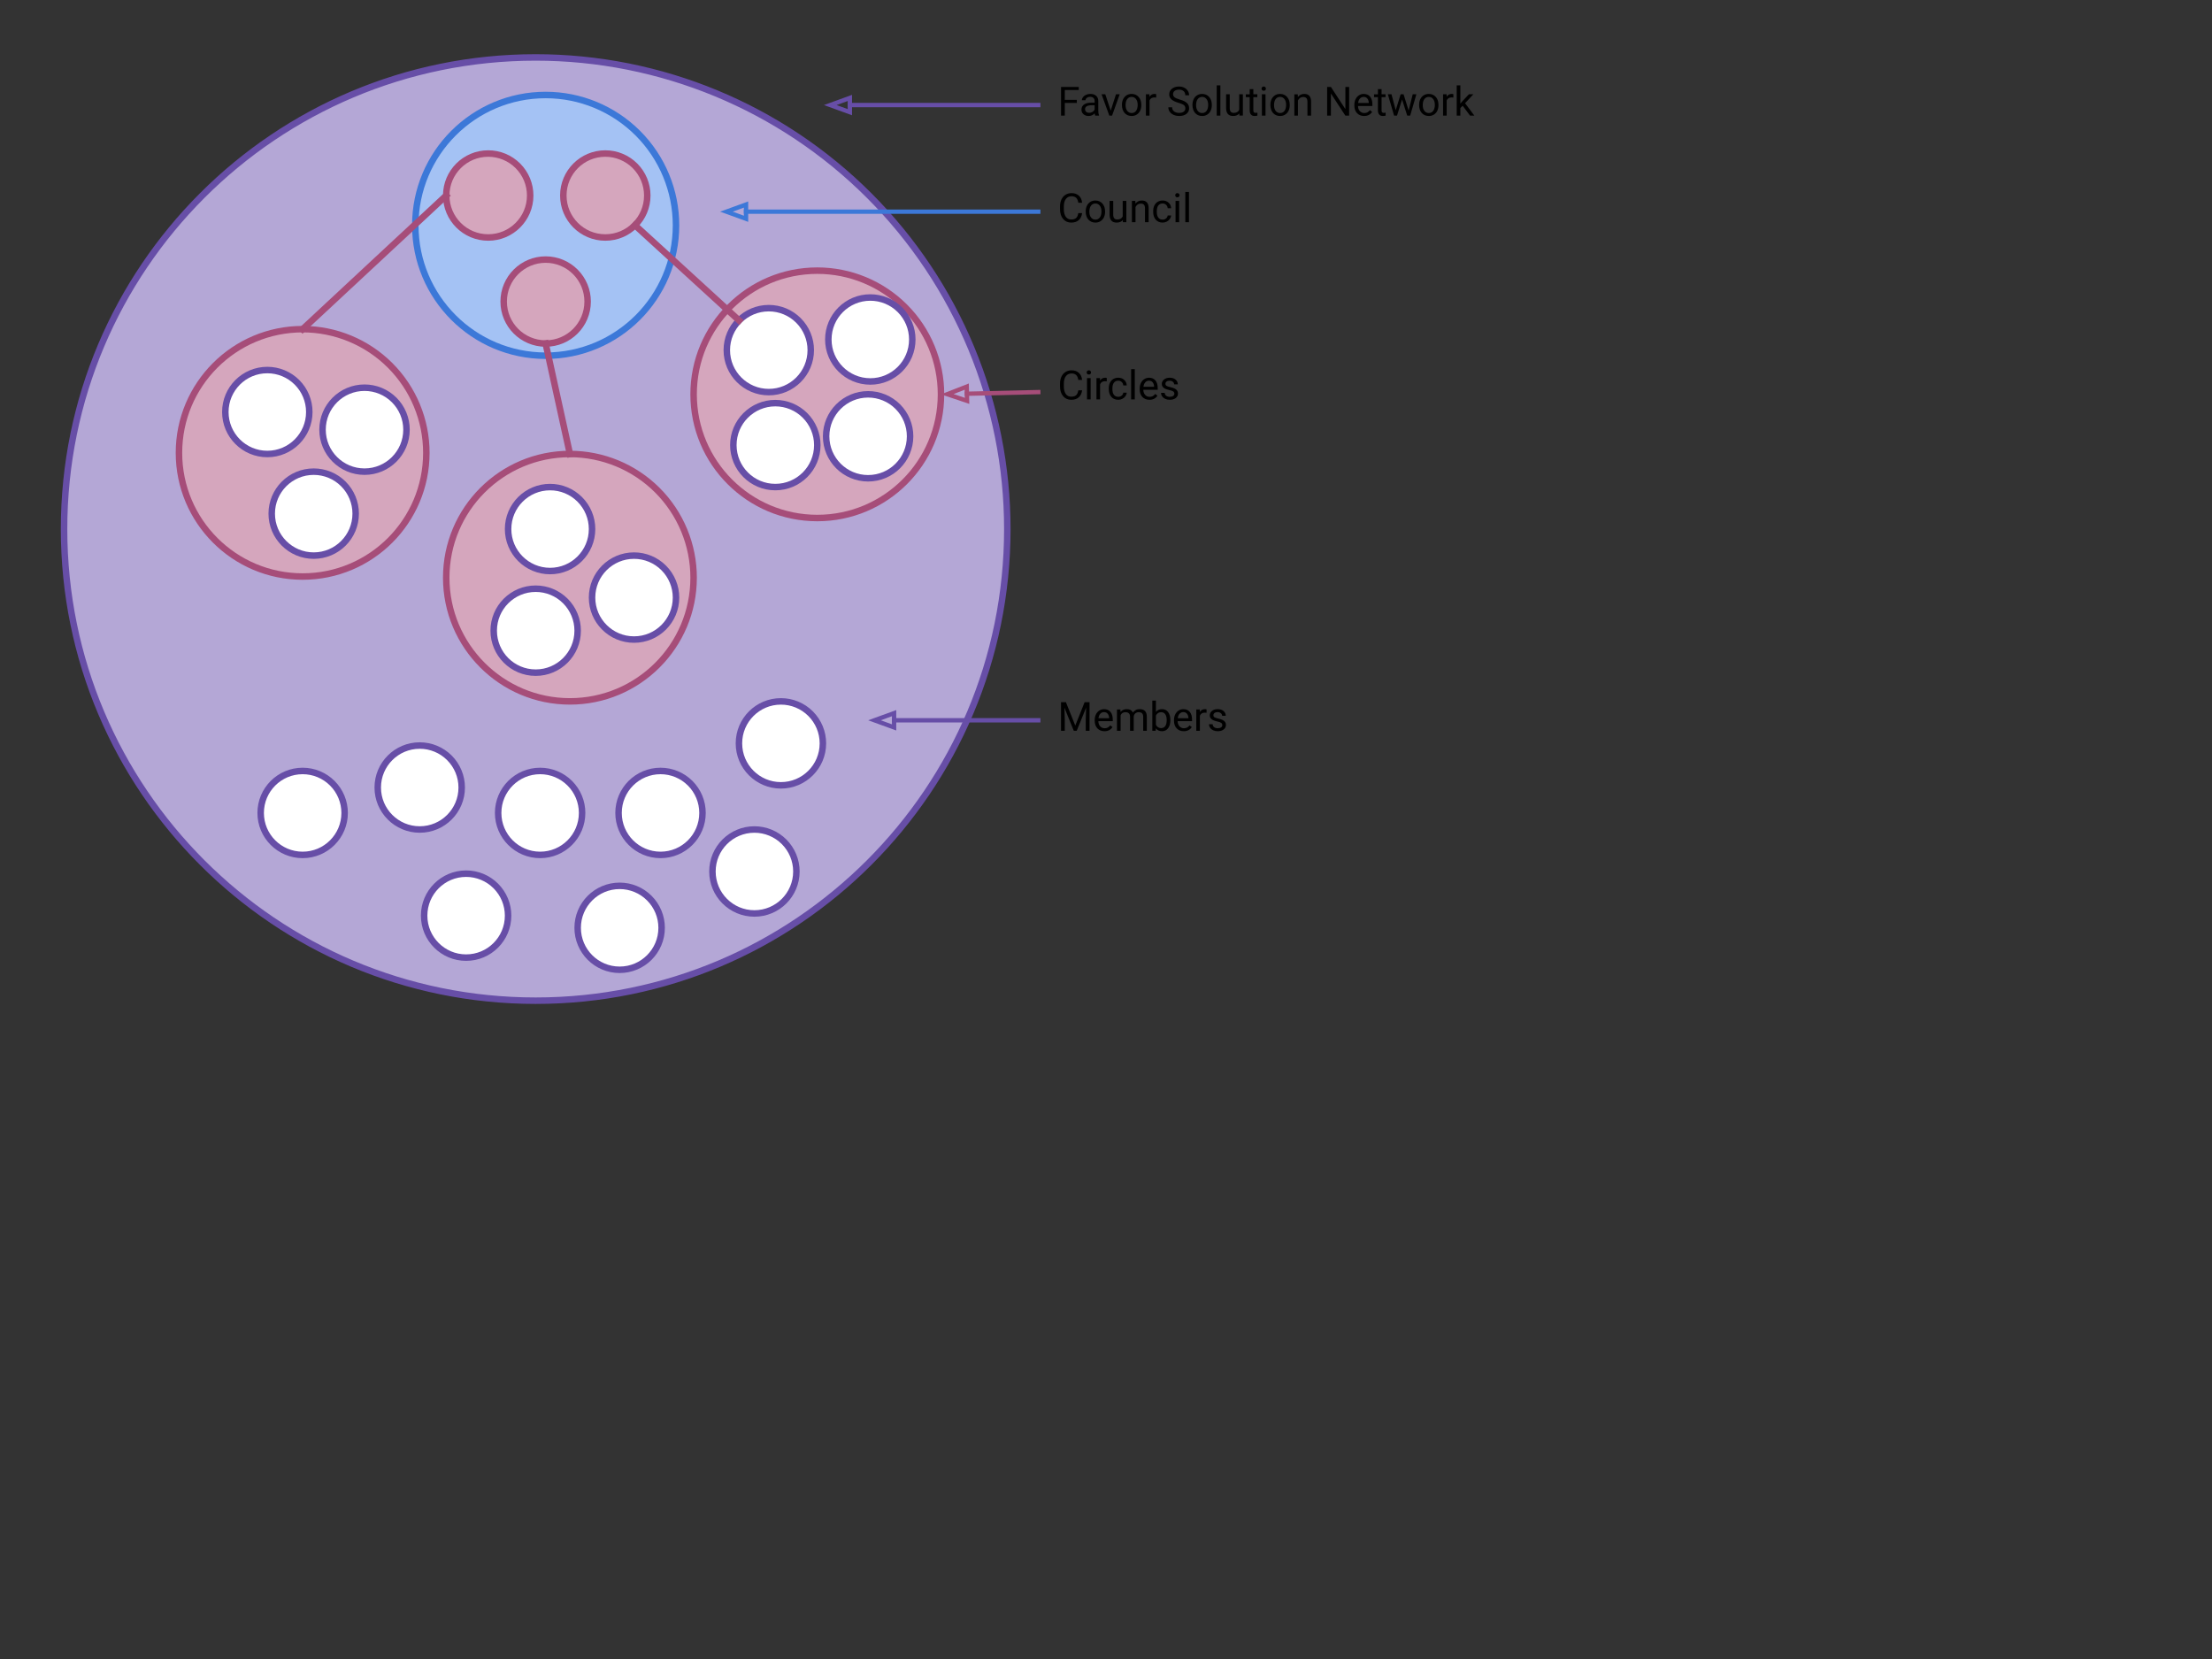 <svg version="1.1" viewBox="0.0 0.0 1024.0 768.0" fill="none" stroke="none" stroke-linecap="square" stroke-miterlimit="10" xmlns:xlink="http://www.w3.org/1999/xlink" xmlns="http://www.w3.org/2000/svg"><rect x="0.0" y="0.0" width="1024.0" height="768.0" fill="#333333" stroke="none"/><clipPath id="p.0"><path d="m0 0l1024.0 0l0 768.0l-1024.0 0l0 -768.0z" clip-rule="nonzero"/></clipPath><g clip-path="url(#p.0)"><path fill="#000000" fill-opacity="0.0" d="m0 0l1024.0 0l0 768.0l-1024.0 0z" fill-rule="evenodd"/><path fill="#b4a7d6" d="m29.656 244.919l0 0c0 -120.581 97.75 -218.331 218.331 -218.331l0 0c57.905 0 113.438 23.003 154.383 63.948c40.945 40.945 63.948 96.478 63.948 154.383l0 0c0 120.581 -97.75 218.331 -218.331 218.331l0 0c-120.581 0 -218.331 -97.75 -218.331 -218.331z" fill-rule="evenodd"/><path stroke="#674ea7" stroke-width="3.0" stroke-linejoin="round" stroke-linecap="butt" d="m29.656 244.919l0 0c0 -120.581 97.75 -218.331 218.331 -218.331l0 0c57.905 0 113.438 23.003 154.383 63.948c40.945 40.945 63.948 96.478 63.948 154.383l0 0c0 120.581 -97.75 218.331 -218.331 218.331l0 0c-120.581 0 -218.331 -97.75 -218.331 -218.331z" fill-rule="evenodd"/><path fill="#ffffff" d="m120.672 376.333l0 0c0 -10.733 8.7 -19.433 19.433 -19.433l0 0c5.154 0 10.097 2.047 13.741 5.692c3.644 3.644 5.692 8.587 5.692 13.741l0 0c0 10.733 -8.7 19.433 -19.433 19.433l0 0c-10.733 0 -19.433 -8.701 -19.433 -19.433z" fill-rule="evenodd"/><path stroke="#674ea7" stroke-width="3.0" stroke-linejoin="round" stroke-linecap="butt" d="m120.672 376.333l0 0c0 -10.733 8.7 -19.433 19.433 -19.433l0 0c5.154 0 10.097 2.047 13.741 5.692c3.644 3.644 5.692 8.587 5.692 13.741l0 0c0 10.733 -8.7 19.433 -19.433 19.433l0 0c-10.733 0 -19.433 -8.701 -19.433 -19.433z" fill-rule="evenodd"/><path fill="#ffffff" d="m174.871 364.567l0 0c0 -10.733 8.7 -19.433 19.433 -19.433l0 0c5.154 0 10.097 2.047 13.741 5.692c3.644 3.644 5.692 8.587 5.692 13.741l0 0c0 10.733 -8.7 19.433 -19.433 19.433l0 0c-10.733 0 -19.433 -8.7 -19.433 -19.433z" fill-rule="evenodd"/><path stroke="#674ea7" stroke-width="3.0" stroke-linejoin="round" stroke-linecap="butt" d="m174.871 364.567l0 0c0 -10.733 8.7 -19.433 19.433 -19.433l0 0c5.154 0 10.097 2.047 13.741 5.692c3.644 3.644 5.692 8.587 5.692 13.741l0 0c0 10.733 -8.7 19.433 -19.433 19.433l0 0c-10.733 0 -19.433 -8.7 -19.433 -19.433z" fill-rule="evenodd"/><path fill="#ffffff" d="m196.346 423.879l0 0c0 -10.733 8.7 -19.433 19.433 -19.433l0 0c5.154 0 10.097 2.047 13.741 5.692c3.644 3.644 5.692 8.587 5.692 13.741l0 0c0 10.733 -8.7 19.433 -19.433 19.433l0 0c-10.733 0 -19.433 -8.701 -19.433 -19.433z" fill-rule="evenodd"/><path stroke="#674ea7" stroke-width="3.0" stroke-linejoin="round" stroke-linecap="butt" d="m196.346 423.879l0 0c0 -10.733 8.7 -19.433 19.433 -19.433l0 0c5.154 0 10.097 2.047 13.741 5.692c3.644 3.644 5.692 8.587 5.692 13.741l0 0c0 10.733 -8.7 19.433 -19.433 19.433l0 0c-10.733 0 -19.433 -8.701 -19.433 -19.433z" fill-rule="evenodd"/><path fill="#ffffff" d="m286.344 376.333l0 0c0 -10.733 8.7 -19.433 19.433 -19.433l0 0c5.154 0 10.097 2.047 13.741 5.692c3.644 3.644 5.692 8.587 5.692 13.741l0 0c0 10.733 -8.7 19.433 -19.433 19.433l0 0c-10.733 0 -19.433 -8.701 -19.433 -19.433z" fill-rule="evenodd"/><path stroke="#674ea7" stroke-width="3.0" stroke-linejoin="round" stroke-linecap="butt" d="m286.344 376.333l0 0c0 -10.733 8.7 -19.433 19.433 -19.433l0 0c5.154 0 10.097 2.047 13.741 5.692c3.644 3.644 5.692 8.587 5.692 13.741l0 0c0 10.733 -8.7 19.433 -19.433 19.433l0 0c-10.733 0 -19.433 -8.701 -19.433 -19.433z" fill-rule="evenodd"/><path fill="#d5a6bd" d="m82.845 209.635l0 0c0 -31.624 25.636 -57.26 57.26 -57.26l0 0c15.186 0 29.751 6.033 40.489 16.771c10.738 10.738 16.771 25.303 16.771 40.489l0 0c0 31.624 -25.636 57.26 -57.26 57.26l0 0c-31.624 0 -57.26 -25.636 -57.26 -57.26z" fill-rule="evenodd"/><path stroke="#a64d79" stroke-width="3.0" stroke-linejoin="round" stroke-linecap="butt" d="m82.845 209.635l0 0c0 -31.624 25.636 -57.26 57.26 -57.26l0 0c15.186 0 29.751 6.033 40.489 16.771c10.738 10.738 16.771 25.303 16.771 40.489l0 0c0 31.624 -25.636 57.26 -57.26 57.26l0 0c-31.624 0 -57.26 -25.636 -57.26 -57.26z" fill-rule="evenodd"/><path fill="#d5a6bd" d="m206.572 267.428l0 0c0 -31.624 25.636 -57.26 57.26 -57.26l0 0c15.186 0 29.751 6.033 40.489 16.771c10.738 10.738 16.771 25.303 16.771 40.489l0 0c0 31.624 -25.636 57.26 -57.26 57.26l0 0c-31.624 0 -57.26 -25.636 -57.26 -57.26z" fill-rule="evenodd"/><path stroke="#a64d79" stroke-width="3.0" stroke-linejoin="round" stroke-linecap="butt" d="m206.572 267.428l0 0c0 -31.624 25.636 -57.26 57.26 -57.26l0 0c15.186 0 29.751 6.033 40.489 16.771c10.738 10.738 16.771 25.303 16.771 40.489l0 0c0 31.624 -25.636 57.26 -57.26 57.26l0 0c-31.624 0 -57.26 -25.636 -57.26 -57.26z" fill-rule="evenodd"/><path fill="#d5a6bd" d="m321.092 182.549l0 0c0 -31.624 25.636 -57.26 57.26 -57.26l0 0c15.186 0 29.751 6.033 40.489 16.771c10.738 10.738 16.771 25.303 16.771 40.489l0 0c0 31.624 -25.636 57.26 -57.26 57.26l0 0c-31.624 0 -57.26 -25.636 -57.26 -57.26z" fill-rule="evenodd"/><path stroke="#a64d79" stroke-width="3.0" stroke-linejoin="round" stroke-linecap="butt" d="m321.092 182.549l0 0c0 -31.624 25.636 -57.26 57.26 -57.26l0 0c15.186 0 29.751 6.033 40.489 16.771c10.738 10.738 16.771 25.303 16.771 40.489l0 0c0 31.624 -25.636 57.26 -57.26 57.26l0 0c-31.624 0 -57.26 -25.636 -57.26 -57.26z" fill-rule="evenodd"/><path fill="#ffffff" d="m104.315 190.735l0 0c0 -10.733 8.7 -19.433 19.433 -19.433l0 0c5.154 0 10.097 2.047 13.741 5.692c3.644 3.644 5.692 8.587 5.692 13.741l0 0c0 10.733 -8.7 19.433 -19.433 19.433l0 0c-10.733 0 -19.433 -8.7 -19.433 -19.433z" fill-rule="evenodd"/><path stroke="#674ea7" stroke-width="3.0" stroke-linejoin="round" stroke-linecap="butt" d="m104.315 190.735l0 0c0 -10.733 8.7 -19.433 19.433 -19.433l0 0c5.154 0 10.097 2.047 13.741 5.692c3.644 3.644 5.692 8.587 5.692 13.741l0 0c0 10.733 -8.7 19.433 -19.433 19.433l0 0c-10.733 0 -19.433 -8.7 -19.433 -19.433z" fill-rule="evenodd"/><path fill="#ffffff" d="m125.79 237.774l0 0c0 -10.733 8.7 -19.433 19.433 -19.433l0 0c5.154 0 10.097 2.047 13.741 5.692c3.644 3.644 5.692 8.587 5.692 13.741l0 0c0 10.733 -8.7 19.433 -19.433 19.433l0 0c-10.733 0 -19.433 -8.7 -19.433 -19.433z" fill-rule="evenodd"/><path stroke="#674ea7" stroke-width="3.0" stroke-linejoin="round" stroke-linecap="butt" d="m125.79 237.774l0 0c0 -10.733 8.7 -19.433 19.433 -19.433l0 0c5.154 0 10.097 2.047 13.741 5.692c3.644 3.644 5.692 8.587 5.692 13.741l0 0c0 10.733 -8.7 19.433 -19.433 19.433l0 0c-10.733 0 -19.433 -8.7 -19.433 -19.433z" fill-rule="evenodd"/><path fill="#ffffff" d="m149.31 198.908l0 0c0 -10.733 8.7 -19.433 19.433 -19.433l0 0c5.154 0 10.097 2.047 13.741 5.692c3.644 3.644 5.692 8.587 5.692 13.741l0 0c0 10.733 -8.7 19.433 -19.433 19.433l0 0c-10.733 0 -19.433 -8.7 -19.433 -19.433z" fill-rule="evenodd"/><path stroke="#674ea7" stroke-width="3.0" stroke-linejoin="round" stroke-linecap="butt" d="m149.31 198.908l0 0c0 -10.733 8.7 -19.433 19.433 -19.433l0 0c5.154 0 10.097 2.047 13.741 5.692c3.644 3.644 5.692 8.587 5.692 13.741l0 0c0 10.733 -8.7 19.433 -19.433 19.433l0 0c-10.733 0 -19.433 -8.7 -19.433 -19.433z" fill-rule="evenodd"/><path fill="#ffffff" d="m235.213 244.919l0 0c0 -10.733 8.7 -19.433 19.433 -19.433l0 0c5.154 0 10.097 2.047 13.741 5.692c3.644 3.644 5.692 8.587 5.692 13.741l0 0c0 10.733 -8.7 19.433 -19.433 19.433l0 0c-10.733 0 -19.433 -8.7 -19.433 -19.433z" fill-rule="evenodd"/><path stroke="#674ea7" stroke-width="3.0" stroke-linejoin="round" stroke-linecap="butt" d="m235.213 244.919l0 0c0 -10.733 8.7 -19.433 19.433 -19.433l0 0c5.154 0 10.097 2.047 13.741 5.692c3.644 3.644 5.692 8.587 5.692 13.741l0 0c0 10.733 -8.7 19.433 -19.433 19.433l0 0c-10.733 0 -19.433 -8.7 -19.433 -19.433z" fill-rule="evenodd"/><path fill="#ffffff" d="m228.554 291.961l0 0c0 -10.733 8.7 -19.433 19.433 -19.433l0 0c5.154 0 10.097 2.047 13.741 5.692c3.644 3.644 5.692 8.587 5.692 13.741l0 0c0 10.733 -8.701 19.433 -19.433 19.433l0 0c-10.733 0 -19.433 -8.701 -19.433 -19.433z" fill-rule="evenodd"/><path stroke="#674ea7" stroke-width="3.0" stroke-linejoin="round" stroke-linecap="butt" d="m228.554 291.961l0 0c0 -10.733 8.7 -19.433 19.433 -19.433l0 0c5.154 0 10.097 2.047 13.741 5.692c3.644 3.644 5.692 8.587 5.692 13.741l0 0c0 10.733 -8.701 19.433 -19.433 19.433l0 0c-10.733 0 -19.433 -8.701 -19.433 -19.433z" fill-rule="evenodd"/><path fill="#ffffff" d="m274.079 276.64l0 0c0 -10.733 8.701 -19.433 19.433 -19.433l0 0c5.154 0 10.097 2.047 13.741 5.692c3.644 3.644 5.692 8.587 5.692 13.741l0 0c0 10.733 -8.701 19.433 -19.433 19.433l0 0c-10.733 0 -19.433 -8.7 -19.433 -19.433z" fill-rule="evenodd"/><path stroke="#674ea7" stroke-width="3.0" stroke-linejoin="round" stroke-linecap="butt" d="m274.079 276.64l0 0c0 -10.733 8.701 -19.433 19.433 -19.433l0 0c5.154 0 10.097 2.047 13.741 5.692c3.644 3.644 5.692 8.587 5.692 13.741l0 0c0 10.733 -8.701 19.433 -19.433 19.433l0 0c-10.733 0 -19.433 -8.7 -19.433 -19.433z" fill-rule="evenodd"/><path fill="#ffffff" d="m336.459 162.087l0 0c0 -10.733 8.701 -19.433 19.433 -19.433l0 0c5.154 0 10.097 2.047 13.741 5.692c3.644 3.644 5.692 8.587 5.692 13.741l0 0c0 10.733 -8.7 19.433 -19.433 19.433l0 0c-10.733 0 -19.433 -8.7 -19.433 -19.433z" fill-rule="evenodd"/><path stroke="#674ea7" stroke-width="3.0" stroke-linejoin="round" stroke-linecap="butt" d="m336.459 162.087l0 0c0 -10.733 8.701 -19.433 19.433 -19.433l0 0c5.154 0 10.097 2.047 13.741 5.692c3.644 3.644 5.692 8.587 5.692 13.741l0 0c0 10.733 -8.7 19.433 -19.433 19.433l0 0c-10.733 0 -19.433 -8.7 -19.433 -19.433z" fill-rule="evenodd"/><path fill="#ffffff" d="m339.488 206.052l0 0c0 -10.733 8.7 -19.433 19.433 -19.433l0 0c5.154 0 10.097 2.047 13.741 5.692c3.644 3.644 5.692 8.587 5.692 13.741l0 0c0 10.733 -8.701 19.433 -19.433 19.433l0 0c-10.733 0 -19.433 -8.7 -19.433 -19.433z" fill-rule="evenodd"/><path stroke="#674ea7" stroke-width="3.0" stroke-linejoin="round" stroke-linecap="butt" d="m339.488 206.052l0 0c0 -10.733 8.7 -19.433 19.433 -19.433l0 0c5.154 0 10.097 2.047 13.741 5.692c3.644 3.644 5.692 8.587 5.692 13.741l0 0c0 10.733 -8.701 19.433 -19.433 19.433l0 0c-10.733 0 -19.433 -8.7 -19.433 -19.433z" fill-rule="evenodd"/><path fill="#ffffff" d="m382.438 201.976l0 0c0 -10.733 8.701 -19.433 19.433 -19.433l0 0c5.154 0 10.097 2.047 13.741 5.692c3.644 3.644 5.692 8.587 5.692 13.741l0 0c0 10.733 -8.7 19.433 -19.433 19.433l0 0c-10.733 0 -19.433 -8.7 -19.433 -19.433z" fill-rule="evenodd"/><path stroke="#674ea7" stroke-width="3.0" stroke-linejoin="round" stroke-linecap="butt" d="m382.438 201.976l0 0c0 -10.733 8.701 -19.433 19.433 -19.433l0 0c5.154 0 10.097 2.047 13.741 5.692c3.644 3.644 5.692 8.587 5.692 13.741l0 0c0 10.733 -8.7 19.433 -19.433 19.433l0 0c-10.733 0 -19.433 -8.7 -19.433 -19.433z" fill-rule="evenodd"/><path fill="#ffffff" d="m383.46 157.155l0 0c0 -10.733 8.701 -19.433 19.433 -19.433l0 0c5.154 0 10.097 2.047 13.741 5.692c3.644 3.644 5.692 8.587 5.692 13.741l0 0c0 10.733 -8.7 19.433 -19.433 19.433l0 0c-10.733 0 -19.433 -8.7 -19.433 -19.433z" fill-rule="evenodd"/><path stroke="#674ea7" stroke-width="3.0" stroke-linejoin="round" stroke-linecap="butt" d="m383.46 157.155l0 0c0 -10.733 8.701 -19.433 19.433 -19.433l0 0c5.154 0 10.097 2.047 13.741 5.692c3.644 3.644 5.692 8.587 5.692 13.741l0 0c0 10.733 -8.7 19.433 -19.433 19.433l0 0c-10.733 0 -19.433 -8.7 -19.433 -19.433z" fill-rule="evenodd"/><path fill="#a4c2f4" d="m192.255 104.32l0 0c0 -33.328 27.018 -60.346 60.346 -60.346l0 0c16.005 0 31.354 6.358 42.671 17.675c11.317 11.317 17.675 26.667 17.675 42.671l0 0c0 33.328 -27.018 60.346 -60.346 60.346l0 0c-33.328 0 -60.346 -27.018 -60.346 -60.346z" fill-rule="evenodd"/><path stroke="#3c78d8" stroke-width="3.0" stroke-linejoin="round" stroke-linecap="butt" d="m192.255 104.32l0 0c0 -33.328 27.018 -60.346 60.346 -60.346l0 0c16.005 0 31.354 6.358 42.671 17.675c11.317 11.317 17.675 26.667 17.675 42.671l0 0c0 33.328 -27.018 60.346 -60.346 60.346l0 0c-33.328 0 -60.346 -27.018 -60.346 -60.346z" fill-rule="evenodd"/><path fill="#d5a6bd" d="m206.572 90.509l0 0c0 -10.733 8.7 -19.433 19.433 -19.433l0 0c5.154 0 10.097 2.047 13.741 5.692c3.644 3.644 5.692 8.587 5.692 13.741l0 0c0 10.733 -8.7 19.433 -19.433 19.433l0 0c-10.733 0 -19.433 -8.7 -19.433 -19.433z" fill-rule="evenodd"/><path stroke="#a64d79" stroke-width="3.0" stroke-linejoin="round" stroke-linecap="butt" d="m206.572 90.509l0 0c0 -10.733 8.7 -19.433 19.433 -19.433l0 0c5.154 0 10.097 2.047 13.741 5.692c3.644 3.644 5.692 8.587 5.692 13.741l0 0c0 10.733 -8.7 19.433 -19.433 19.433l0 0c-10.733 0 -19.433 -8.7 -19.433 -19.433z" fill-rule="evenodd"/><path fill="#d5a6bd" d="m233.168 139.596l0 0c0 -10.733 8.7 -19.433 19.433 -19.433l0 0c5.154 0 10.097 2.047 13.741 5.692c3.644 3.644 5.692 8.587 5.692 13.741l0 0c0 10.733 -8.7 19.433 -19.433 19.433l0 0c-10.733 0 -19.433 -8.7 -19.433 -19.433z" fill-rule="evenodd"/><path stroke="#a64d79" stroke-width="3.0" stroke-linejoin="round" stroke-linecap="butt" d="m233.168 139.596l0 0c0 -10.733 8.7 -19.433 19.433 -19.433l0 0c5.154 0 10.097 2.047 13.741 5.692c3.644 3.644 5.692 8.587 5.692 13.741l0 0c0 10.733 -8.7 19.433 -19.433 19.433l0 0c-10.733 0 -19.433 -8.7 -19.433 -19.433z" fill-rule="evenodd"/><path fill="#d5a6bd" d="m260.78 90.509l0 0c0 -10.733 8.7 -19.433 19.433 -19.433l0 0c5.154 0 10.097 2.047 13.741 5.692c3.644 3.644 5.692 8.587 5.692 13.741l0 0c0 10.733 -8.7 19.433 -19.433 19.433l0 0c-10.733 0 -19.433 -8.7 -19.433 -19.433z" fill-rule="evenodd"/><path stroke="#a64d79" stroke-width="3.0" stroke-linejoin="round" stroke-linecap="butt" d="m260.78 90.509l0 0c0 -10.733 8.7 -19.433 19.433 -19.433l0 0c5.154 0 10.097 2.047 13.741 5.692c3.644 3.644 5.692 8.587 5.692 13.741l0 0c0 10.733 -8.7 19.433 -19.433 19.433l0 0c-10.733 0 -19.433 -8.7 -19.433 -19.433z" fill-rule="evenodd"/><path fill="#000000" fill-opacity="0.0" d="m342.143 148.345l-48.189 -44.094" fill-rule="evenodd"/><path stroke="#a64d79" stroke-width="3.0" stroke-linejoin="round" stroke-linecap="butt" d="m342.143 148.345l-48.189 -44.094" fill-rule="evenodd"/><path fill="#000000" fill-opacity="0.0" d="m263.832 210.168l-11.244 -51.15" fill-rule="evenodd"/><path stroke="#a64d79" stroke-width="3.0" stroke-linejoin="round" stroke-linecap="butt" d="m263.832 210.168l-11.244 -51.15" fill-rule="evenodd"/><path fill="#000000" fill-opacity="0.0" d="m140.105 152.375l66.457 -61.858" fill-rule="evenodd"/><path stroke="#a64d79" stroke-width="3.0" stroke-linejoin="round" stroke-linecap="butt" d="m140.105 152.375l66.457 -61.858" fill-rule="evenodd"/><path fill="#ffffff" d="m230.608 376.333l0 0c0 -10.733 8.7 -19.433 19.433 -19.433l0 0c5.154 0 10.097 2.047 13.741 5.692c3.644 3.644 5.692 8.587 5.692 13.741l0 0c0 10.733 -8.7 19.433 -19.433 19.433l0 0c-10.733 0 -19.433 -8.701 -19.433 -19.433z" fill-rule="evenodd"/><path stroke="#674ea7" stroke-width="3.0" stroke-linejoin="round" stroke-linecap="butt" d="m230.608 376.333l0 0c0 -10.733 8.7 -19.433 19.433 -19.433l0 0c5.154 0 10.097 2.047 13.741 5.692c3.644 3.644 5.692 8.587 5.692 13.741l0 0c0 10.733 -8.7 19.433 -19.433 19.433l0 0c-10.733 0 -19.433 -8.701 -19.433 -19.433z" fill-rule="evenodd"/><path fill="#ffffff" d="m267.419 429.512l0 0c0 -10.733 8.7 -19.433 19.433 -19.433l0 0c5.154 0 10.097 2.047 13.741 5.692c3.644 3.644 5.692 8.587 5.692 13.741l0 0c0 10.733 -8.701 19.433 -19.433 19.433l0 0c-10.733 0 -19.433 -8.701 -19.433 -19.433z" fill-rule="evenodd"/><path stroke="#674ea7" stroke-width="3.0" stroke-linejoin="round" stroke-linecap="butt" d="m267.419 429.512l0 0c0 -10.733 8.7 -19.433 19.433 -19.433l0 0c5.154 0 10.097 2.047 13.741 5.692c3.644 3.644 5.692 8.587 5.692 13.741l0 0c0 10.733 -8.701 19.433 -19.433 19.433l0 0c-10.733 0 -19.433 -8.701 -19.433 -19.433z" fill-rule="evenodd"/><path fill="#ffffff" d="m342.077 344.121l0 0c0 -10.733 8.701 -19.433 19.433 -19.433l0 0c5.154 0 10.097 2.047 13.741 5.692c3.644 3.644 5.692 8.587 5.692 13.741l0 0c0 10.733 -8.701 19.433 -19.433 19.433l0 0c-10.733 0 -19.433 -8.7 -19.433 -19.433z" fill-rule="evenodd"/><path stroke="#674ea7" stroke-width="3.0" stroke-linejoin="round" stroke-linecap="butt" d="m342.077 344.121l0 0c0 -10.733 8.701 -19.433 19.433 -19.433l0 0c5.154 0 10.097 2.047 13.741 5.692c3.644 3.644 5.692 8.587 5.692 13.741l0 0c0 10.733 -8.701 19.433 -19.433 19.433l0 0c-10.733 0 -19.433 -8.7 -19.433 -19.433z" fill-rule="evenodd"/><path fill="#ffffff" d="m329.807 403.433l0 0c0 -10.733 8.7 -19.433 19.433 -19.433l0 0c5.154 0 10.097 2.047 13.741 5.692c3.644 3.644 5.692 8.587 5.692 13.741l0 0c0 10.733 -8.7 19.433 -19.433 19.433l0 0c-10.733 0 -19.433 -8.701 -19.433 -19.433z" fill-rule="evenodd"/><path stroke="#674ea7" stroke-width="3.0" stroke-linejoin="round" stroke-linecap="butt" d="m329.807 403.433l0 0c0 -10.733 8.7 -19.433 19.433 -19.433l0 0c5.154 0 10.097 2.047 13.741 5.692c3.644 3.644 5.692 8.587 5.692 13.741l0 0c0 10.733 -8.7 19.433 -19.433 19.433l0 0c-10.733 0 -19.433 -8.701 -19.433 -19.433z" fill-rule="evenodd"/><path fill="#000000" fill-opacity="0.0" d="m480.64 26.588l519.496 0l0 44.094l-519.496 0z" fill-rule="evenodd"/><path fill="#000000" d="m498.5 47.649l-5.578 0l0 5.859l-1.734 0l0 -13.266l8.203 0l0 1.438l-6.469 0l0 4.547l5.578 0l0 1.422zm8.502 5.859q-0.141 -0.297 -0.234 -1.031q-1.172 1.219 -2.812 1.219q-1.453 0 -2.391 -0.828q-0.922 -0.828 -0.922 -2.094q0 -1.531 1.156 -2.375q1.172 -0.859 3.297 -0.859l1.641 0l0 -0.781q0 -0.891 -0.531 -1.406q-0.516 -0.531 -1.547 -0.531q-0.906 0 -1.516 0.469q-0.609 0.453 -0.609 1.094l-1.703 0q0 -0.734 0.516 -1.422q0.531 -0.688 1.422 -1.078q0.906 -0.406 1.984 -0.406q1.703 0 2.672 0.859q0.969 0.844 1.0 2.328l0 4.531q0 1.359 0.344 2.172l0 0.141l-1.766 0zm-2.797 -1.281q0.797 0 1.5 -0.406q0.719 -0.422 1.031 -1.078l0 -2.016l-1.312 0q-3.109 0 -3.109 1.812q0 0.797 0.531 1.25q0.531 0.438 1.359 0.438zm9.98 -1.0l2.438 -7.578l1.719 0l-3.531 9.859l-1.281 0l-3.578 -9.859l1.719 0l2.516 7.578zm5.197 -2.734q0 -1.453 0.562 -2.609q0.578 -1.156 1.594 -1.781q1.016 -0.625 2.312 -0.625q2.016 0 3.25 1.391q1.25 1.391 1.25 3.703l0 0.125q0 1.438 -0.547 2.578q-0.547 1.141 -1.578 1.781q-1.016 0.641 -2.359 0.641q-2.0 0 -3.25 -1.391q-1.234 -1.406 -1.234 -3.703l0 -0.109zm1.688 0.203q0 1.641 0.766 2.641q0.766 0.984 2.031 0.984q1.297 0 2.047 -1.0q0.75 -1.016 0.75 -2.828q0 -1.625 -0.766 -2.625q-0.766 -1.016 -2.047 -1.016q-1.25 0 -2.016 1.0q-0.766 0.984 -0.766 2.844zm14.171 -3.531q-0.391 -0.062 -0.844 -0.062q-1.656 0 -2.25 1.406l0 7.0l-1.672 0l0 -9.859l1.641 0l0.016 1.141q0.828 -1.312 2.359 -1.312q0.484 0 0.75 0.125l0 1.562zm10.338 2.438q-2.25 -0.656 -3.281 -1.594q-1.031 -0.938 -1.031 -2.328q0 -1.562 1.25 -2.594q1.266 -1.031 3.266 -1.031q1.359 0 2.438 0.531q1.078 0.531 1.656 1.469q0.594 0.922 0.594 2.031l-1.766 0q0 -1.203 -0.766 -1.891q-0.766 -0.688 -2.156 -0.688q-1.297 0 -2.016 0.562q-0.719 0.562 -0.719 1.578q0 0.812 0.688 1.375q0.688 0.562 2.328 1.031q1.656 0.453 2.594 1.016q0.938 0.562 1.375 1.312q0.453 0.75 0.453 1.75q0 1.609 -1.25 2.594q-1.25 0.969 -3.359 0.969q-1.375 0 -2.562 -0.516q-1.172 -0.531 -1.812 -1.438q-0.641 -0.922 -0.641 -2.078l1.75 0q0 1.203 0.891 1.906q0.891 0.688 2.375 0.688q1.375 0 2.109 -0.562q0.75 -0.562 0.75 -1.531q0 -0.984 -0.688 -1.516q-0.688 -0.531 -2.469 -1.047zm6.443 0.891q0 -1.453 0.562 -2.609q0.578 -1.156 1.594 -1.781q1.016 -0.625 2.312 -0.625q2.016 0 3.25 1.391q1.25 1.391 1.25 3.703l0 0.125q0 1.438 -0.547 2.578q-0.547 1.141 -1.578 1.781q-1.016 0.641 -2.359 0.641q-2.0 0 -3.25 -1.391q-1.234 -1.406 -1.234 -3.703l0 -0.109zm1.688 0.203q0 1.641 0.766 2.641q0.766 0.984 2.031 0.984q1.297 0 2.047 -1.0q0.75 -1.016 0.75 -2.828q0 -1.625 -0.766 -2.625q-0.766 -1.016 -2.047 -1.016q-1.25 0 -2.016 1.0q-0.766 0.984 -0.766 2.844zm11.234 4.812l-1.688 0l0 -14.0l1.688 0l0 14.0zm8.777 -0.969q-0.984 1.156 -2.891 1.156q-1.578 0 -2.406 -0.922q-0.812 -0.922 -0.828 -2.703l0 -6.422l1.688 0l0 6.375q0 2.234 1.828 2.234q1.922 0 2.562 -1.438l0 -7.172l1.688 0l0 9.859l-1.609 0l-0.031 -0.969zm6.488 -11.281l0 2.391l1.844 0l0 1.312l-1.844 0l0 6.109q0 0.594 0.234 0.891q0.25 0.297 0.844 0.297q0.297 0 0.812 -0.109l0 1.359q-0.672 0.188 -1.297 0.188q-1.125 0 -1.703 -0.688q-0.578 -0.688 -0.578 -1.938l0 -6.109l-1.797 0l0 -1.312l1.797 0l0 -2.391l1.688 0zm5.641 12.25l-1.688 0l0 -9.859l1.688 0l0 9.859zm-1.828 -12.469q0 -0.406 0.25 -0.688q0.25 -0.297 0.734 -0.297q0.5 0 0.75 0.297q0.266 0.281 0.266 0.688q0 0.406 -0.266 0.688q-0.25 0.266 -0.75 0.266q-0.484 0 -0.734 -0.266q-0.25 -0.281 -0.25 -0.688zm4.074 7.453q0 -1.453 0.562 -2.609q0.578 -1.156 1.594 -1.781q1.016 -0.625 2.312 -0.625q2.016 0 3.25 1.391q1.25 1.391 1.25 3.703l0 0.125q0 1.438 -0.547 2.578q-0.547 1.141 -1.578 1.781q-1.016 0.641 -2.359 0.641q-2.0 0 -3.25 -1.391q-1.234 -1.406 -1.234 -3.703l0 -0.109zm1.688 0.203q0 1.641 0.766 2.641q0.766 0.984 2.031 0.984q1.297 0 2.047 -1.0q0.75 -1.016 0.75 -2.828q0 -1.625 -0.766 -2.625q-0.766 -1.016 -2.047 -1.016q-1.25 0 -2.016 1.0q-0.766 0.984 -0.766 2.844zm10.999 -5.047l0.047 1.234q1.125 -1.406 2.953 -1.406q3.125 0 3.156 3.516l0 6.516l-1.688 0l0 -6.516q-0.016 -1.078 -0.5 -1.578q-0.469 -0.516 -1.484 -0.516q-0.812 0 -1.438 0.438q-0.609 0.438 -0.969 1.156l0 7.016l-1.672 0l0 -9.859l1.594 0zm23.772 9.859l-1.766 0l-6.672 -10.219l0 10.219l-1.75 0l0 -13.266l1.75 0l6.703 10.266l0 -10.266l1.734 0l0 13.266zm6.925 0.188q-2.0 0 -3.266 -1.312q-1.25 -1.328 -1.25 -3.531l0 -0.312q0 -1.469 0.562 -2.609q0.562 -1.156 1.562 -1.797q1.016 -0.656 2.188 -0.656q1.922 0 2.984 1.266q1.062 1.266 1.062 3.625l0 0.688l-6.672 0q0.031 1.469 0.844 2.375q0.828 0.891 2.078 0.891q0.891 0 1.516 -0.359q0.625 -0.375 1.078 -0.969l1.031 0.797q-1.234 1.906 -3.719 1.906zm-0.203 -8.844q-1.016 0 -1.719 0.75q-0.688 0.734 -0.844 2.078l4.938 0l0 -0.125q-0.078 -1.281 -0.703 -1.984q-0.609 -0.719 -1.672 -0.719zm8.29 -3.594l0 2.391l1.844 0l0 1.312l-1.844 0l0 6.109q0 0.594 0.234 0.891q0.25 0.297 0.844 0.297q0.297 0 0.812 -0.109l0 1.359q-0.672 0.188 -1.297 0.188q-1.125 0 -1.703 -0.688q-0.578 -0.688 -0.578 -1.938l0 -6.109l-1.797 0l0 -1.312l1.797 0l0 -2.391l1.688 0zm12.532 9.922l1.891 -7.531l1.688 0l-2.859 9.859l-1.375 0l-2.391 -7.469l-2.328 7.469l-1.375 0l-2.859 -9.859l1.672 0l1.953 7.375l2.281 -7.375l1.359 0l2.344 7.531zm4.848 -2.688q0 -1.453 0.562 -2.609q0.578 -1.156 1.594 -1.781q1.016 -0.625 2.312 -0.625q2.016 0 3.25 1.391q1.25 1.391 1.25 3.703l0 0.125q0 1.438 -0.547 2.578q-0.547 1.141 -1.578 1.781q-1.016 0.641 -2.359 0.641q-2.0 0 -3.25 -1.391q-1.234 -1.406 -1.234 -3.703l0 -0.109zm1.688 0.203q0 1.641 0.766 2.641q0.766 0.984 2.031 0.984q1.297 0 2.047 -1.0q0.75 -1.016 0.75 -2.828q0 -1.625 -0.766 -2.625q-0.766 -1.016 -2.047 -1.016q-1.25 0 -2.016 1.0q-0.766 0.984 -0.766 2.844zm14.171 -3.531q-0.391 -0.062 -0.844 -0.062q-1.656 0 -2.25 1.406l0 7.0l-1.672 0l0 -9.859l1.641 0l0.016 1.141q0.828 -1.312 2.359 -1.312q0.484 0 0.75 0.125l0 1.562zm4.297 3.781l-1.062 1.094l0 3.469l-1.688 0l0 -14.0l1.688 0l0 8.469l0.906 -1.078l3.062 -3.25l2.047 0l-3.828 4.125l4.281 5.734l-1.984 0l-3.422 -4.562z" fill-rule="nonzero"/><path fill="#000000" fill-opacity="0.0" d="m480.64 75.938l519.496 0l0 44.094l-519.496 0z" fill-rule="evenodd"/><path fill="#000000" d="m500.937 98.655q-0.25 2.094 -1.562 3.25q-1.297 1.141 -3.469 1.141q-2.344 0 -3.766 -1.688q-1.422 -1.688 -1.422 -4.516l0 -1.266q0 -1.859 0.656 -3.25q0.672 -1.406 1.875 -2.156q1.219 -0.766 2.812 -0.766q2.109 0 3.391 1.188q1.281 1.172 1.484 3.266l-1.766 0q-0.219 -1.578 -0.984 -2.281q-0.766 -0.719 -2.125 -0.719q-1.672 0 -2.625 1.234q-0.953 1.234 -0.953 3.531l0 1.281q0 2.156 0.891 3.438q0.906 1.266 2.531 1.266q1.453 0 2.234 -0.656q0.781 -0.656 1.031 -2.297l1.766 0zm1.674 -0.812q0 -1.453 0.562 -2.609q0.578 -1.156 1.594 -1.781q1.016 -0.625 2.312 -0.625q2.016 0 3.25 1.391q1.25 1.391 1.25 3.703l0 0.125q0 1.438 -0.547 2.578q-0.547 1.141 -1.578 1.781q-1.016 0.641 -2.359 0.641q-2.0 0 -3.25 -1.391q-1.234 -1.406 -1.234 -3.703l0 -0.109zm1.688 0.203q0 1.641 0.766 2.641q0.766 0.984 2.031 0.984q1.297 0 2.047 -1.0q0.75 -1.016 0.75 -2.828q0 -1.625 -0.766 -2.625q-0.766 -1.016 -2.047 -1.016q-1.25 0 -2.016 1.0q-0.766 0.984 -0.766 2.844zm15.484 3.844q-0.984 1.156 -2.891 1.156q-1.578 0 -2.406 -0.922q-0.812 -0.922 -0.828 -2.703l0 -6.422l1.688 0l0 6.375q0 2.234 1.828 2.234q1.922 0 2.562 -1.438l0 -7.172l1.688 0l0 9.859l-1.609 0l-0.031 -0.969zm5.8 -8.891l0.047 1.234q1.125 -1.406 2.953 -1.406q3.125 0 3.156 3.516l0 6.516l-1.688 0l0 -6.516q-0.016 -1.078 -0.5 -1.578q-0.469 -0.516 -1.484 -0.516q-0.812 0 -1.438 0.438q-0.609 0.438 -0.969 1.156l0 7.016l-1.672 0l0 -9.859l1.594 0zm12.653 8.672q0.891 0 1.562 -0.547q0.688 -0.547 0.75 -1.375l1.594 0q-0.047 0.844 -0.578 1.609q-0.531 0.766 -1.438 1.234q-0.891 0.453 -1.891 0.453q-2.016 0 -3.203 -1.344q-1.188 -1.344 -1.188 -3.688l0 -0.281q0 -1.438 0.516 -2.547q0.531 -1.125 1.516 -1.734q1.0 -0.625 2.344 -0.625q1.656 0 2.75 1.0q1.109 0.984 1.172 2.562l-1.594 0q-0.062 -0.953 -0.719 -1.562q-0.656 -0.625 -1.609 -0.625q-1.281 0 -2.0 0.922q-0.703 0.922 -0.703 2.672l0 0.328q0 1.703 0.703 2.625q0.703 0.922 2.016 0.922zm7.64 1.188l-1.688 0l0 -9.859l1.688 0l0 9.859zm-1.828 -12.469q0 -0.406 0.25 -0.688q0.25 -0.297 0.734 -0.297q0.5 0 0.75 0.297q0.266 0.281 0.266 0.688q0 0.406 -0.266 0.688q-0.25 0.266 -0.75 0.266q-0.484 0 -0.734 -0.266q-0.25 -0.281 -0.25 -0.688zm6.356 12.469l-1.688 0l0 -14.0l1.688 0l0 14.0z" fill-rule="nonzero"/><path fill="#000000" fill-opacity="0.0" d="m480.64 157.967l519.496 0l0 44.094l-519.496 0z" fill-rule="evenodd"/><path fill="#000000" d="m500.937 180.684q-0.25 2.094 -1.562 3.25q-1.297 1.141 -3.469 1.141q-2.344 0 -3.766 -1.688q-1.422 -1.688 -1.422 -4.516l0 -1.266q0 -1.859 0.656 -3.25q0.672 -1.406 1.875 -2.156q1.219 -0.766 2.812 -0.766q2.109 0 3.391 1.188q1.281 1.172 1.484 3.266l-1.766 0q-0.219 -1.578 -0.984 -2.281q-0.766 -0.719 -2.125 -0.719q-1.672 0 -2.625 1.234q-0.953 1.234 -0.953 3.531l0 1.281q0 2.156 0.891 3.438q0.906 1.266 2.531 1.266q1.453 0 2.234 -0.656q0.781 -0.656 1.031 -2.297l1.766 0zm3.955 4.203l-1.688 0l0 -9.859l1.688 0l0 9.859zm-1.828 -12.469q0 -0.406 0.25 -0.688q0.25 -0.297 0.734 -0.297q0.5 0 0.75 0.297q0.266 0.281 0.266 0.688q0 0.406 -0.266 0.688q-0.25 0.266 -0.75 0.266q-0.484 0 -0.734 -0.266q-0.25 -0.281 -0.25 -0.688zm9.293 4.125q-0.391 -0.062 -0.844 -0.062q-1.656 0 -2.25 1.406l0 7.0l-1.672 0l0 -9.859l1.641 0l0.016 1.141q0.828 -1.312 2.359 -1.312q0.484 0 0.75 0.125l0 1.562zm5.327 7.156q0.891 0 1.562 -0.547q0.688 -0.547 0.75 -1.375l1.594 0q-0.047 0.844 -0.578 1.609q-0.531 0.766 -1.438 1.234q-0.891 0.453 -1.891 0.453q-2.016 0 -3.203 -1.344q-1.188 -1.344 -1.188 -3.688l0 -0.281q0 -1.438 0.516 -2.547q0.531 -1.125 1.516 -1.734q1.0 -0.625 2.344 -0.625q1.656 0 2.75 1.0q1.109 0.984 1.172 2.562l-1.594 0q-0.062 -0.953 -0.719 -1.562q-0.656 -0.625 -1.609 -0.625q-1.281 0 -2.0 0.922q-0.703 0.922 -0.703 2.672l0 0.328q0 1.703 0.703 2.625q0.703 0.922 2.016 0.922zm7.64 1.188l-1.688 0l0 -14.0l1.688 0l0 14.0zm6.777 0.188q-2.0 0 -3.266 -1.312q-1.25 -1.328 -1.25 -3.531l0 -0.312q0 -1.469 0.562 -2.609q0.562 -1.156 1.562 -1.797q1.016 -0.656 2.188 -0.656q1.922 0 2.984 1.266q1.062 1.266 1.062 3.625l0 0.688l-6.672 0q0.031 1.469 0.844 2.375q0.828 0.891 2.078 0.891q0.891 0 1.516 -0.359q0.625 -0.375 1.078 -0.969l1.031 0.797q-1.234 1.906 -3.719 1.906zm-0.203 -8.844q-1.016 0 -1.719 0.75q-0.688 0.734 -0.844 2.078l4.938 0l0 -0.125q-0.078 -1.281 -0.703 -1.984q-0.609 -0.719 -1.672 -0.719zm11.743 6.047q0 -0.688 -0.516 -1.062q-0.516 -0.375 -1.797 -0.641q-1.281 -0.281 -2.031 -0.656q-0.75 -0.391 -1.109 -0.922q-0.359 -0.531 -0.359 -1.266q0 -1.203 1.016 -2.031q1.031 -0.844 2.625 -0.844q1.672 0 2.719 0.859q1.047 0.859 1.047 2.219l-1.688 0q0 -0.703 -0.594 -1.203q-0.594 -0.5 -1.484 -0.5q-0.922 0 -1.438 0.406q-0.516 0.391 -0.516 1.047q0 0.609 0.484 0.922q0.484 0.312 1.734 0.594q1.266 0.281 2.047 0.672q0.781 0.391 1.156 0.938q0.391 0.547 0.391 1.344q0 1.328 -1.062 2.125q-1.047 0.797 -2.734 0.797q-1.188 0 -2.109 -0.422q-0.906 -0.422 -1.422 -1.172q-0.516 -0.75 -0.516 -1.625l1.688 0q0.047 0.844 0.672 1.344q0.641 0.5 1.688 0.5q0.953 0 1.531 -0.391q0.578 -0.391 0.578 -1.031z" fill-rule="nonzero"/><path fill="#000000" fill-opacity="0.0" d="m480.64 311.394l519.496 0l0 44.094l-519.496 0z" fill-rule="evenodd"/><path fill="#000000" d="m493.437 325.048l4.344 10.828l4.328 -10.828l2.266 0l0 13.266l-1.75 0l0 -5.172l0.172 -5.562l-4.359 10.734l-1.344 0l-4.344 -10.719l0.172 5.547l0 5.172l-1.734 0l0 -13.266l2.25 0zm17.85 13.453q-2.0 0 -3.266 -1.312q-1.25 -1.328 -1.25 -3.531l0 -0.312q0 -1.469 0.562 -2.609q0.562 -1.156 1.562 -1.797q1.016 -0.656 2.188 -0.656q1.922 0 2.984 1.266q1.062 1.266 1.062 3.625l0 0.688l-6.672 0q0.031 1.469 0.844 2.375q0.828 0.891 2.078 0.891q0.891 0 1.516 -0.359q0.625 -0.375 1.078 -0.969l1.031 0.797q-1.234 1.906 -3.719 1.906zm-0.203 -8.844q-1.016 0 -1.719 0.75q-0.688 0.734 -0.844 2.078l4.938 0l0 -0.125q-0.078 -1.281 -0.703 -1.984q-0.609 -0.719 -1.672 -0.719zm7.587 -1.203l0.047 1.094q1.078 -1.266 2.922 -1.266q2.062 0 2.812 1.578q0.5 -0.719 1.281 -1.141q0.797 -0.438 1.859 -0.438q3.25 0 3.297 3.422l0 6.609l-1.672 0l0 -6.5q0 -1.062 -0.484 -1.578q-0.484 -0.531 -1.625 -0.531q-0.938 0 -1.562 0.562q-0.609 0.562 -0.719 1.5l0 6.547l-1.688 0l0 -6.453q0 -2.156 -2.109 -2.156q-1.656 0 -2.266 1.406l0 7.203l-1.688 0l0 -9.859l1.594 0zm23.117 5.047q0 2.25 -1.047 3.625q-1.031 1.375 -2.781 1.375q-1.875 0 -2.891 -1.328l-0.078 1.141l-1.547 0l0 -14.0l1.672 0l0 5.234q1.031 -1.266 2.812 -1.266q1.797 0 2.828 1.359q1.031 1.344 1.031 3.703l0 0.156zm-1.688 -0.203q0 -1.719 -0.672 -2.656q-0.656 -0.938 -1.906 -0.938q-1.672 0 -2.406 1.547l0 4.266q0.781 1.547 2.422 1.547q1.219 0 1.891 -0.938q0.672 -0.938 0.672 -2.828zm7.889 5.203q-2.0 0 -3.266 -1.312q-1.25 -1.328 -1.25 -3.531l0 -0.312q0 -1.469 0.562 -2.609q0.562 -1.156 1.562 -1.797q1.016 -0.656 2.188 -0.656q1.922 0 2.984 1.266q1.062 1.266 1.062 3.625l0 0.688l-6.672 0q0.031 1.469 0.844 2.375q0.828 0.891 2.078 0.891q0.891 0 1.516 -0.359q0.625 -0.375 1.078 -0.969l1.031 0.797q-1.234 1.906 -3.719 1.906zm-0.203 -8.844q-1.016 0 -1.719 0.75q-0.688 0.734 -0.844 2.078l4.938 0l0 -0.125q-0.078 -1.281 -0.703 -1.984q-0.609 -0.719 -1.672 -0.719zm10.774 0.312q-0.391 -0.062 -0.844 -0.062q-1.656 0 -2.25 1.406l0 7.0l-1.672 0l0 -9.859l1.641 0l0.016 1.141q0.828 -1.312 2.359 -1.312q0.484 0 0.75 0.125l0 1.562zm7.282 5.734q0 -0.688 -0.516 -1.062q-0.516 -0.375 -1.797 -0.641q-1.281 -0.281 -2.031 -0.656q-0.75 -0.391 -1.109 -0.922q-0.359 -0.531 -0.359 -1.266q0 -1.203 1.016 -2.031q1.031 -0.844 2.625 -0.844q1.672 0 2.719 0.859q1.047 0.859 1.047 2.219l-1.688 0q0 -0.703 -0.594 -1.203q-0.594 -0.5 -1.484 -0.5q-0.922 0 -1.438 0.406q-0.516 0.391 -0.516 1.047q0 0.609 0.484 0.922q0.484 0.312 1.734 0.594q1.266 0.281 2.047 0.672q0.781 0.391 1.156 0.938q0.391 0.547 0.391 1.344q0 1.328 -1.062 2.125q-1.047 0.797 -2.734 0.797q-1.188 0 -2.109 -0.422q-0.906 -0.422 -1.422 -1.172q-0.516 -0.75 -0.516 -1.625l1.688 0q0.047 0.844 0.672 1.344q0.641 0.5 1.688 0.5q0.953 0 1.531 -0.391q0.578 -0.391 0.578 -1.031z" fill-rule="nonzero"/><path fill="#000000" fill-opacity="0.0" d="m480.64 48.635l-99.213 0" fill-rule="evenodd"/><path stroke="#674ea7" stroke-width="2.0" stroke-linejoin="round" stroke-linecap="butt" d="m480.64 48.635l-87.213 0" fill-rule="evenodd"/><path stroke="#674ea7" stroke-width="2.0" stroke-linecap="butt" d="m393.428 45.332l-9.076 3.303l9.076 3.303z" fill-rule="evenodd"/><path fill="#000000" fill-opacity="0.0" d="m480.64 97.986l-147.276 0" fill-rule="evenodd"/><path stroke="#3c78d8" stroke-width="2.0" stroke-linejoin="round" stroke-linecap="butt" d="m480.64 97.986l-135.276 0" fill-rule="evenodd"/><path stroke="#3c78d8" stroke-width="2.0" stroke-linecap="butt" d="m345.365 94.682l-9.076 3.303l9.076 3.303z" fill-rule="evenodd"/><path fill="#000000" fill-opacity="0.0" d="m480.651 181.509l-45.039 1.039" fill-rule="evenodd"/><path stroke="#a64d79" stroke-width="2.0" stroke-linejoin="round" stroke-linecap="butt" d="m480.651 181.509l-33.043 0.763" fill-rule="evenodd"/><path stroke="#a64d79" stroke-width="2.0" stroke-linecap="butt" d="m447.532 178.969l-8.998 3.512l9.15 3.093z" fill-rule="evenodd"/><path fill="#000000" fill-opacity="0.0" d="m480.64 333.44l-78.74 0" fill-rule="evenodd"/><path stroke="#674ea7" stroke-width="2.0" stroke-linejoin="round" stroke-linecap="butt" d="m480.64 333.44l-66.74 0" fill-rule="evenodd"/><path stroke="#674ea7" stroke-width="2.0" stroke-linecap="butt" d="m413.9 330.136l-9.076 3.303l9.076 3.303z" fill-rule="evenodd"/></g></svg>